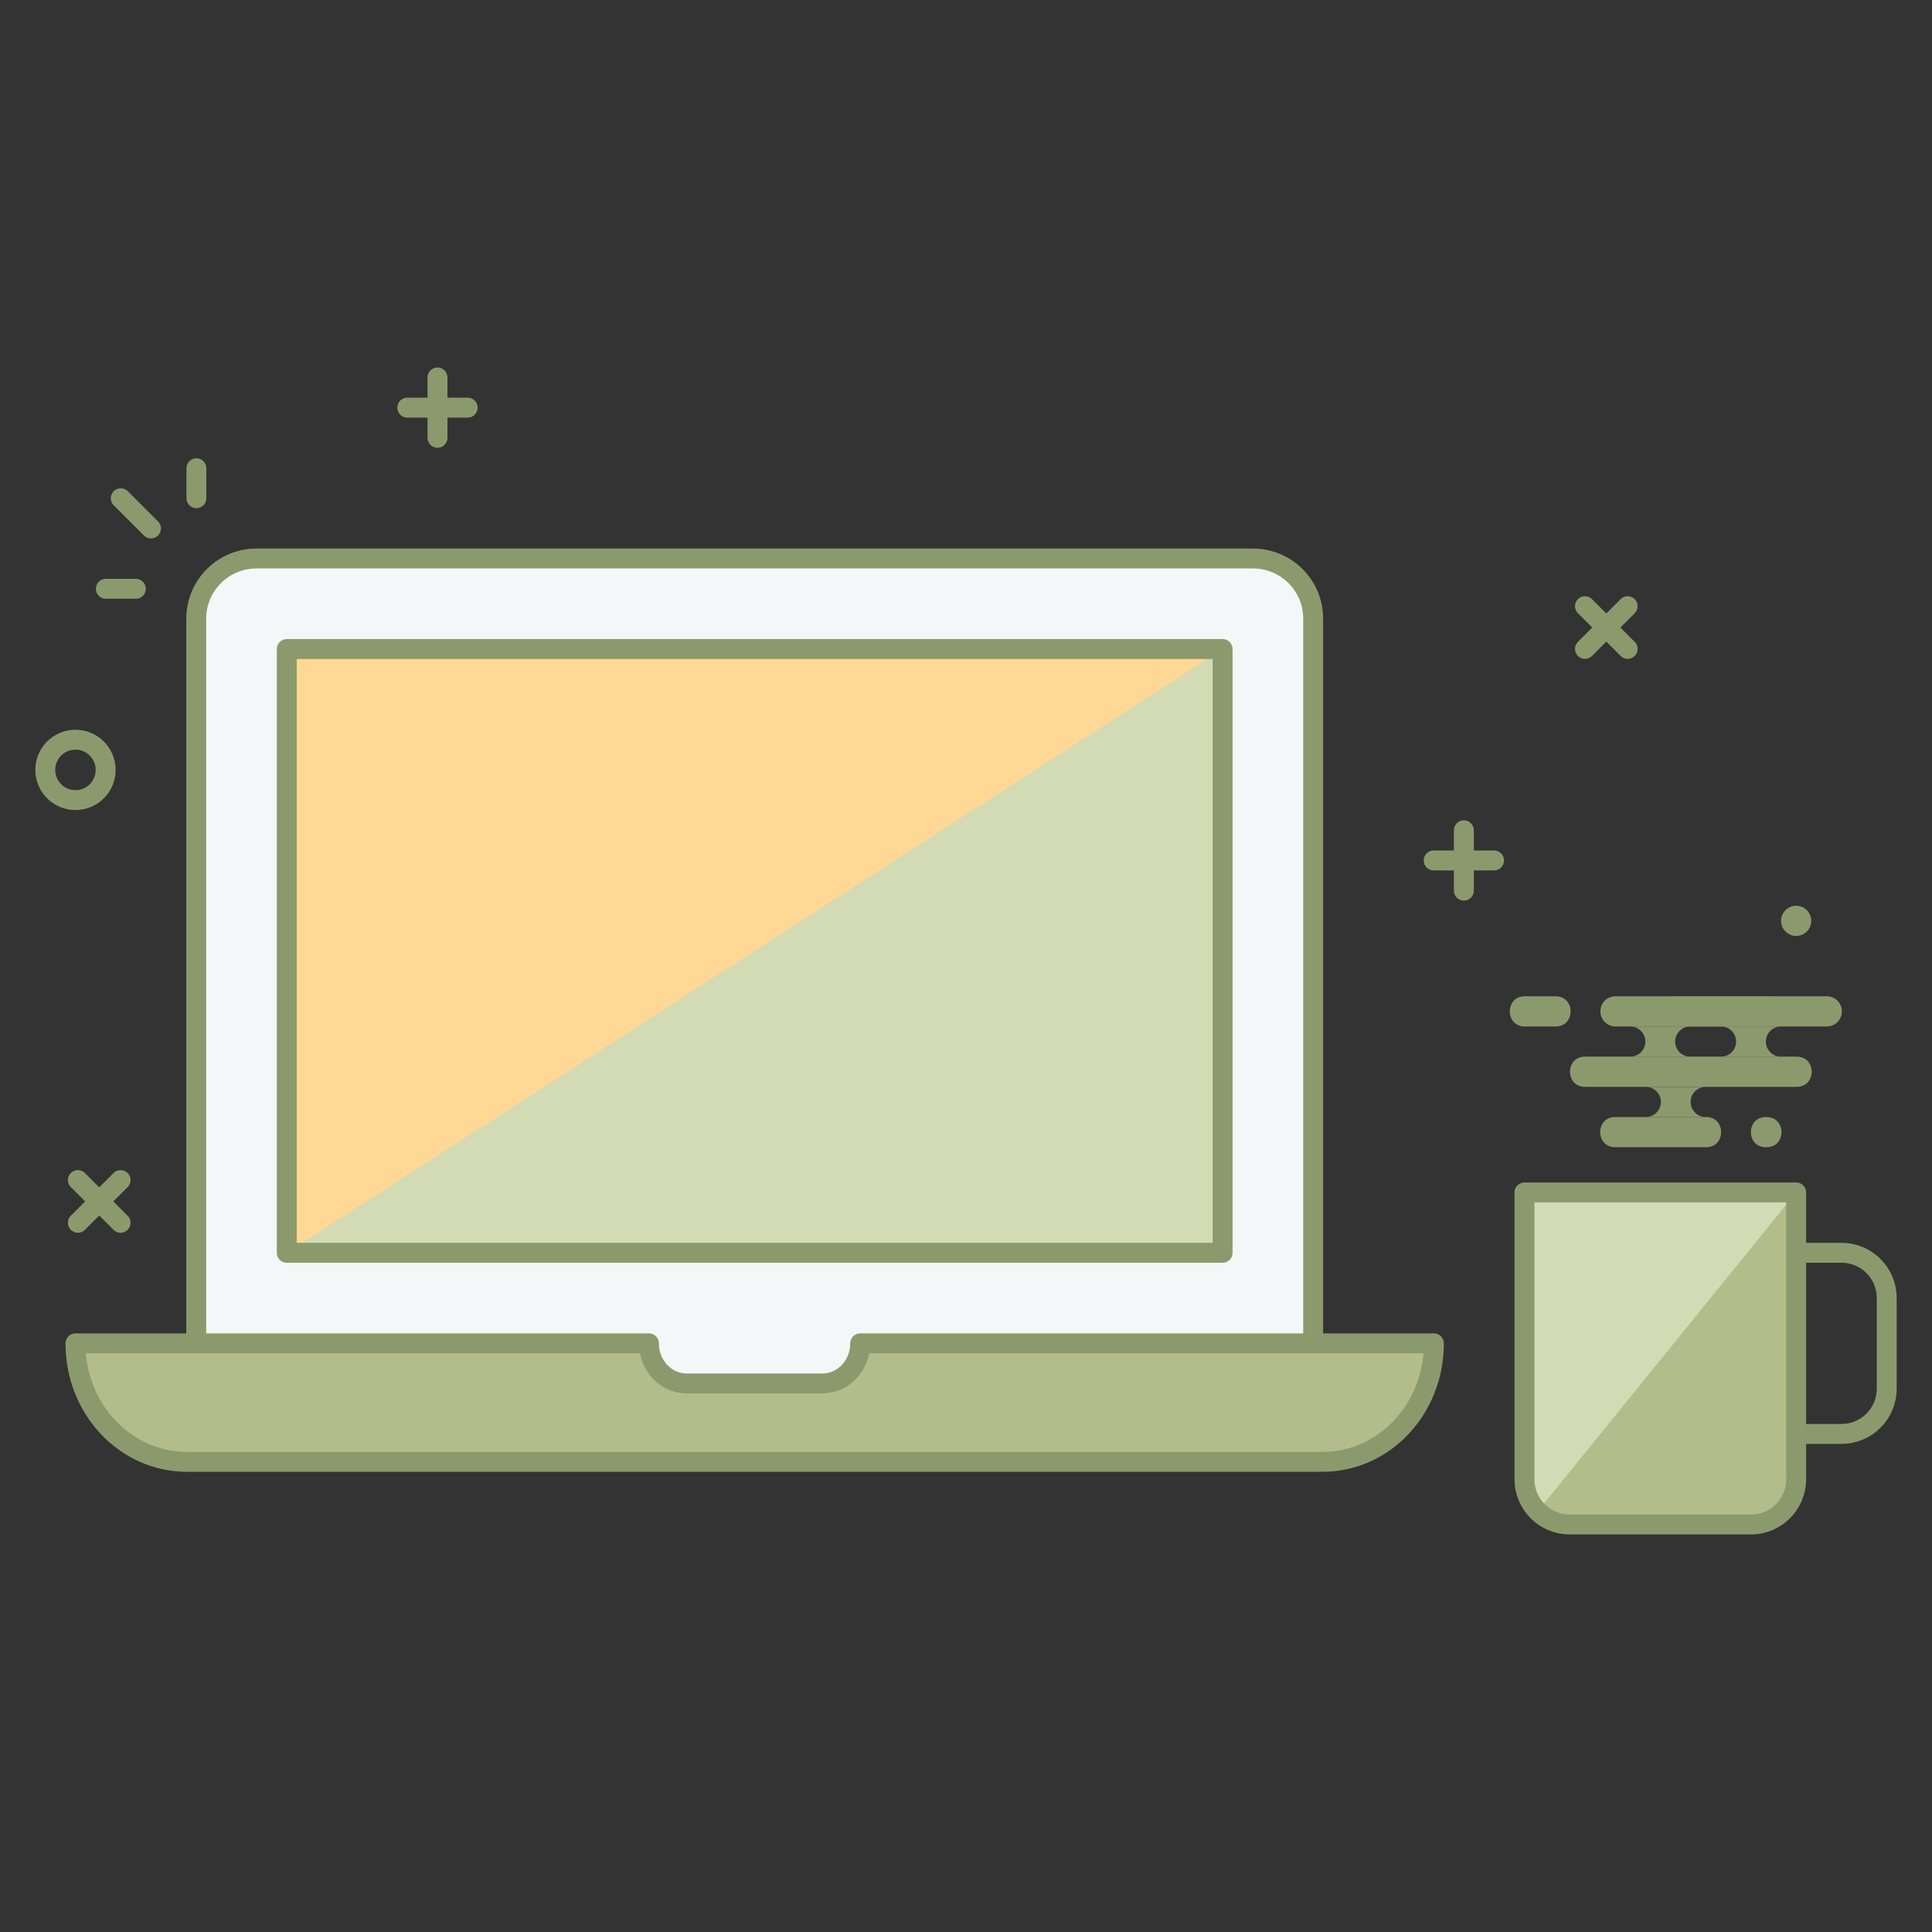 <svg width="97" height="97" viewBox="0 0 97 97" fill="none" xmlns="http://www.w3.org/2000/svg">
<rect x="0" y="0" width="97" height="97" fill="#333333" stroke="none"/>
<path d="M90.18 65.172V74.266C90.18 75.526 89.166 76.54 87.906 76.54H78.812C77.553 76.54 76.539 75.526 76.539 74.266V65.172V69.672V59.868H78.055H88.664H90.18V69.672V65.172Z" fill="#D2DBB4"/>
<path d="M3.789 67.446C3.789 70.741 6.288 73.395 9.391 73.395H66.39C69.493 73.395 71.992 70.741 71.992 67.446H43.187C43.187 68.56 42.342 69.458 41.293 69.458H34.476C33.426 69.458 32.581 68.56 32.581 67.446H3.789Z" fill="#B3BD8B"/>
<path d="M9.852 67.446V64.415V31.071C9.852 29.392 11.204 28.04 12.883 28.04H62.898C64.578 28.04 65.937 29.392 65.93 31.071V64.415V67.446H43.337L42.082 69.459L37.891 69.53L33.962 69.554L32.539 67.447L9.852 67.446Z" fill="#F4F7F8"/>
<path d="M61.383 32.586H14.398V62.899H61.383V32.586Z" fill="#FFD895"/>
<path d="M61.383 32.586V62.899H14.398L61.383 32.586Z" fill="#D2DBB4"/>
<path d="M9.852 67.446V64.415V31.071C9.852 29.392 11.204 28.04 12.883 28.04H62.898C64.578 28.04 65.937 29.392 65.93 31.071V64.415V67.446" stroke="#8B9A6C"/>
<path d="M3.789 67.446C3.789 70.741 6.288 73.395 9.391 73.395H66.39C69.493 73.395 71.992 70.741 71.992 67.446H43.187C43.187 68.56 42.342 69.458 41.293 69.458H34.476C33.426 69.458 32.581 68.56 32.581 67.446H3.789Z" stroke="#8B9A6C" stroke-linecap="round" stroke-linejoin="round"/>
<path d="M61.383 32.586H14.398V62.899H61.383V32.586Z" stroke="#8B9A6C" stroke-linecap="round" stroke-linejoin="round"/>
<path d="M90.559 62.899H92.453C93.713 62.899 94.727 63.913 94.727 65.172V69.719C94.727 70.979 93.713 71.993 92.453 71.993H90.559" stroke="#8B9A6C" stroke-linecap="round" stroke-linejoin="round"/>
<path fill-rule="evenodd" clip-rule="evenodd" d="M81.109 56.083C80.085 56.068 80.085 57.613 81.109 57.598H85.644C86.669 57.613 86.669 56.068 85.644 56.083H81.109ZM79.593 53.051C78.568 53.036 78.568 54.582 79.593 54.567H90.192C91.216 54.582 91.216 53.037 90.192 53.051H79.593Z" fill="#8B9A6C"/>
<path fill-rule="evenodd" clip-rule="evenodd" d="M82.665 54.569C82.861 54.578 83.047 54.663 83.181 54.806C83.317 54.949 83.391 55.139 83.388 55.336C83.385 55.533 83.306 55.721 83.167 55.861C83.028 56 82.841 56.08 82.644 56.084H85.666C85.567 56.088 85.467 56.071 85.374 56.037C85.281 56.002 85.195 55.949 85.123 55.881C84.975 55.744 84.889 55.554 84.882 55.353C84.875 55.152 84.948 54.956 85.085 54.809C85.222 54.662 85.412 54.575 85.613 54.569H82.665H82.665ZM76.571 50.021C75.546 50.006 75.546 51.552 76.571 51.537H78.087C79.112 51.552 79.112 50.007 78.087 50.021H76.571ZM81.118 50.02C81.018 50.019 80.918 50.037 80.825 50.075C80.732 50.112 80.647 50.168 80.575 50.238C80.504 50.309 80.447 50.393 80.408 50.486C80.37 50.578 80.35 50.678 80.35 50.778C80.35 50.879 80.37 50.978 80.408 51.071C80.447 51.163 80.504 51.247 80.575 51.318C80.647 51.388 80.732 51.444 80.825 51.481C80.918 51.519 81.018 51.537 81.118 51.536H88.696C88.797 51.537 88.897 51.519 88.99 51.481C89.083 51.444 89.168 51.388 89.239 51.318C89.311 51.247 89.368 51.163 89.406 51.071C89.445 50.978 89.465 50.879 89.465 50.778C89.465 50.678 89.445 50.578 89.406 50.486C89.368 50.393 89.311 50.309 89.239 50.238C89.168 50.168 89.083 50.112 88.99 50.075C88.897 50.037 88.797 50.019 88.696 50.02H81.118Z" fill="#8B9A6C"/>
<path fill-rule="evenodd" clip-rule="evenodd" d="M84.128 50.02C84.028 50.019 83.928 50.037 83.835 50.075C83.742 50.112 83.657 50.168 83.585 50.238C83.514 50.309 83.457 50.393 83.418 50.486C83.379 50.578 83.359 50.678 83.359 50.778C83.359 50.879 83.379 50.978 83.418 51.071C83.457 51.163 83.514 51.247 83.585 51.318C83.657 51.388 83.742 51.444 83.835 51.481C83.928 51.519 84.028 51.537 84.128 51.536H91.706C91.806 51.537 91.906 51.519 91.999 51.481C92.093 51.444 92.177 51.388 92.249 51.318C92.32 51.247 92.377 51.163 92.416 51.071C92.455 50.978 92.475 50.879 92.475 50.778C92.475 50.678 92.455 50.578 92.416 50.486C92.377 50.393 92.32 50.309 92.249 50.238C92.177 50.168 92.093 50.112 91.999 50.075C91.906 50.037 91.806 50.019 91.706 50.02H84.128Z" fill="#8B9A6C"/>
<path fill-rule="evenodd" clip-rule="evenodd" d="M81.886 51.537C82.083 51.546 82.268 51.631 82.403 51.775C82.538 51.918 82.612 52.108 82.609 52.305C82.607 52.502 82.527 52.69 82.389 52.83C82.25 52.969 82.062 53.049 81.865 53.053H84.888C84.788 53.056 84.689 53.04 84.596 53.005C84.502 52.97 84.417 52.918 84.344 52.85C84.271 52.782 84.212 52.7 84.171 52.609C84.13 52.519 84.107 52.421 84.103 52.322C84.1 52.222 84.116 52.123 84.151 52.029C84.186 51.936 84.238 51.851 84.306 51.778C84.374 51.705 84.456 51.646 84.546 51.605C84.637 51.564 84.735 51.541 84.834 51.537H81.886ZM86.442 51.537C86.638 51.546 86.824 51.631 86.959 51.775C87.094 51.918 87.168 52.108 87.165 52.305C87.162 52.502 87.083 52.69 86.944 52.83C86.805 52.969 86.618 53.049 86.421 53.053H89.443C89.344 53.056 89.245 53.04 89.151 53.005C89.058 52.97 88.973 52.918 88.9 52.85C88.827 52.782 88.768 52.7 88.727 52.609C88.686 52.519 88.662 52.421 88.659 52.322C88.655 52.222 88.672 52.123 88.706 52.029C88.741 51.936 88.794 51.851 88.862 51.778C88.93 51.705 89.011 51.646 89.102 51.605C89.193 51.564 89.291 51.541 89.39 51.537H86.442H86.442ZM88.675 56.084C87.65 56.069 87.65 57.614 88.675 57.599H88.675C89.7 57.615 89.7 56.069 88.675 56.084H88.675Z" fill="#8B9A6C"/>
<path d="M71.981 43.201H75.012M73.496 44.717L73.496 41.686L73.496 44.717Z" stroke="#8B9A6C" stroke-linecap="round" stroke-linejoin="round"/>
<path d="M90.18 46.991C90.598 46.991 90.938 46.651 90.938 46.233C90.938 45.814 90.598 45.475 90.18 45.475C89.761 45.475 89.422 45.814 89.422 46.233C89.422 46.651 89.761 46.991 90.18 46.991Z" fill="#8B9A6C"/>
<path d="M20.449 20.467H23.48M79.577 32.579L81.72 30.435L79.577 32.579ZM79.577 30.435L81.72 32.579L79.577 30.435ZM7.58 26.532L6.064 25.017L7.58 26.532ZM9.861 25.014V23.509V25.014ZM6.819 29.561H5.314H6.819ZM3.91 61.392L6.054 59.248L3.91 61.392ZM3.91 59.248L6.054 61.392L3.91 59.248ZM21.965 21.982L21.965 18.951L21.965 21.982Z" stroke="#8B9A6C" stroke-linecap="round" stroke-linejoin="round"/>
<path d="M3.789 40.17C4.626 40.17 5.305 39.492 5.305 38.655C5.305 37.818 4.626 37.139 3.789 37.139C2.952 37.139 2.273 37.818 2.273 38.655C2.273 39.492 2.952 40.17 3.789 40.17Z" stroke="#8B9A6C" stroke-linecap="round" stroke-linejoin="round"/>
<path d="M90.179 65.172V74.266C90.179 75.526 89.165 76.54 87.906 76.54H78.812C78.182 76.54 77.614 76.286 77.203 75.875C90.179 59.868 77.203 75.875 90.179 59.868V69.672V65.172Z" fill="#B3BD8B"/>
<path d="M90.18 65.172V74.266C90.18 75.526 89.166 76.54 87.906 76.54H78.812C77.553 76.54 76.539 75.526 76.539 74.266V65.172V69.672V59.868H78.055H88.664H90.18V69.672V65.172Z" stroke="#8B9A6C" stroke-linecap="round" stroke-linejoin="round"/>
</svg>
